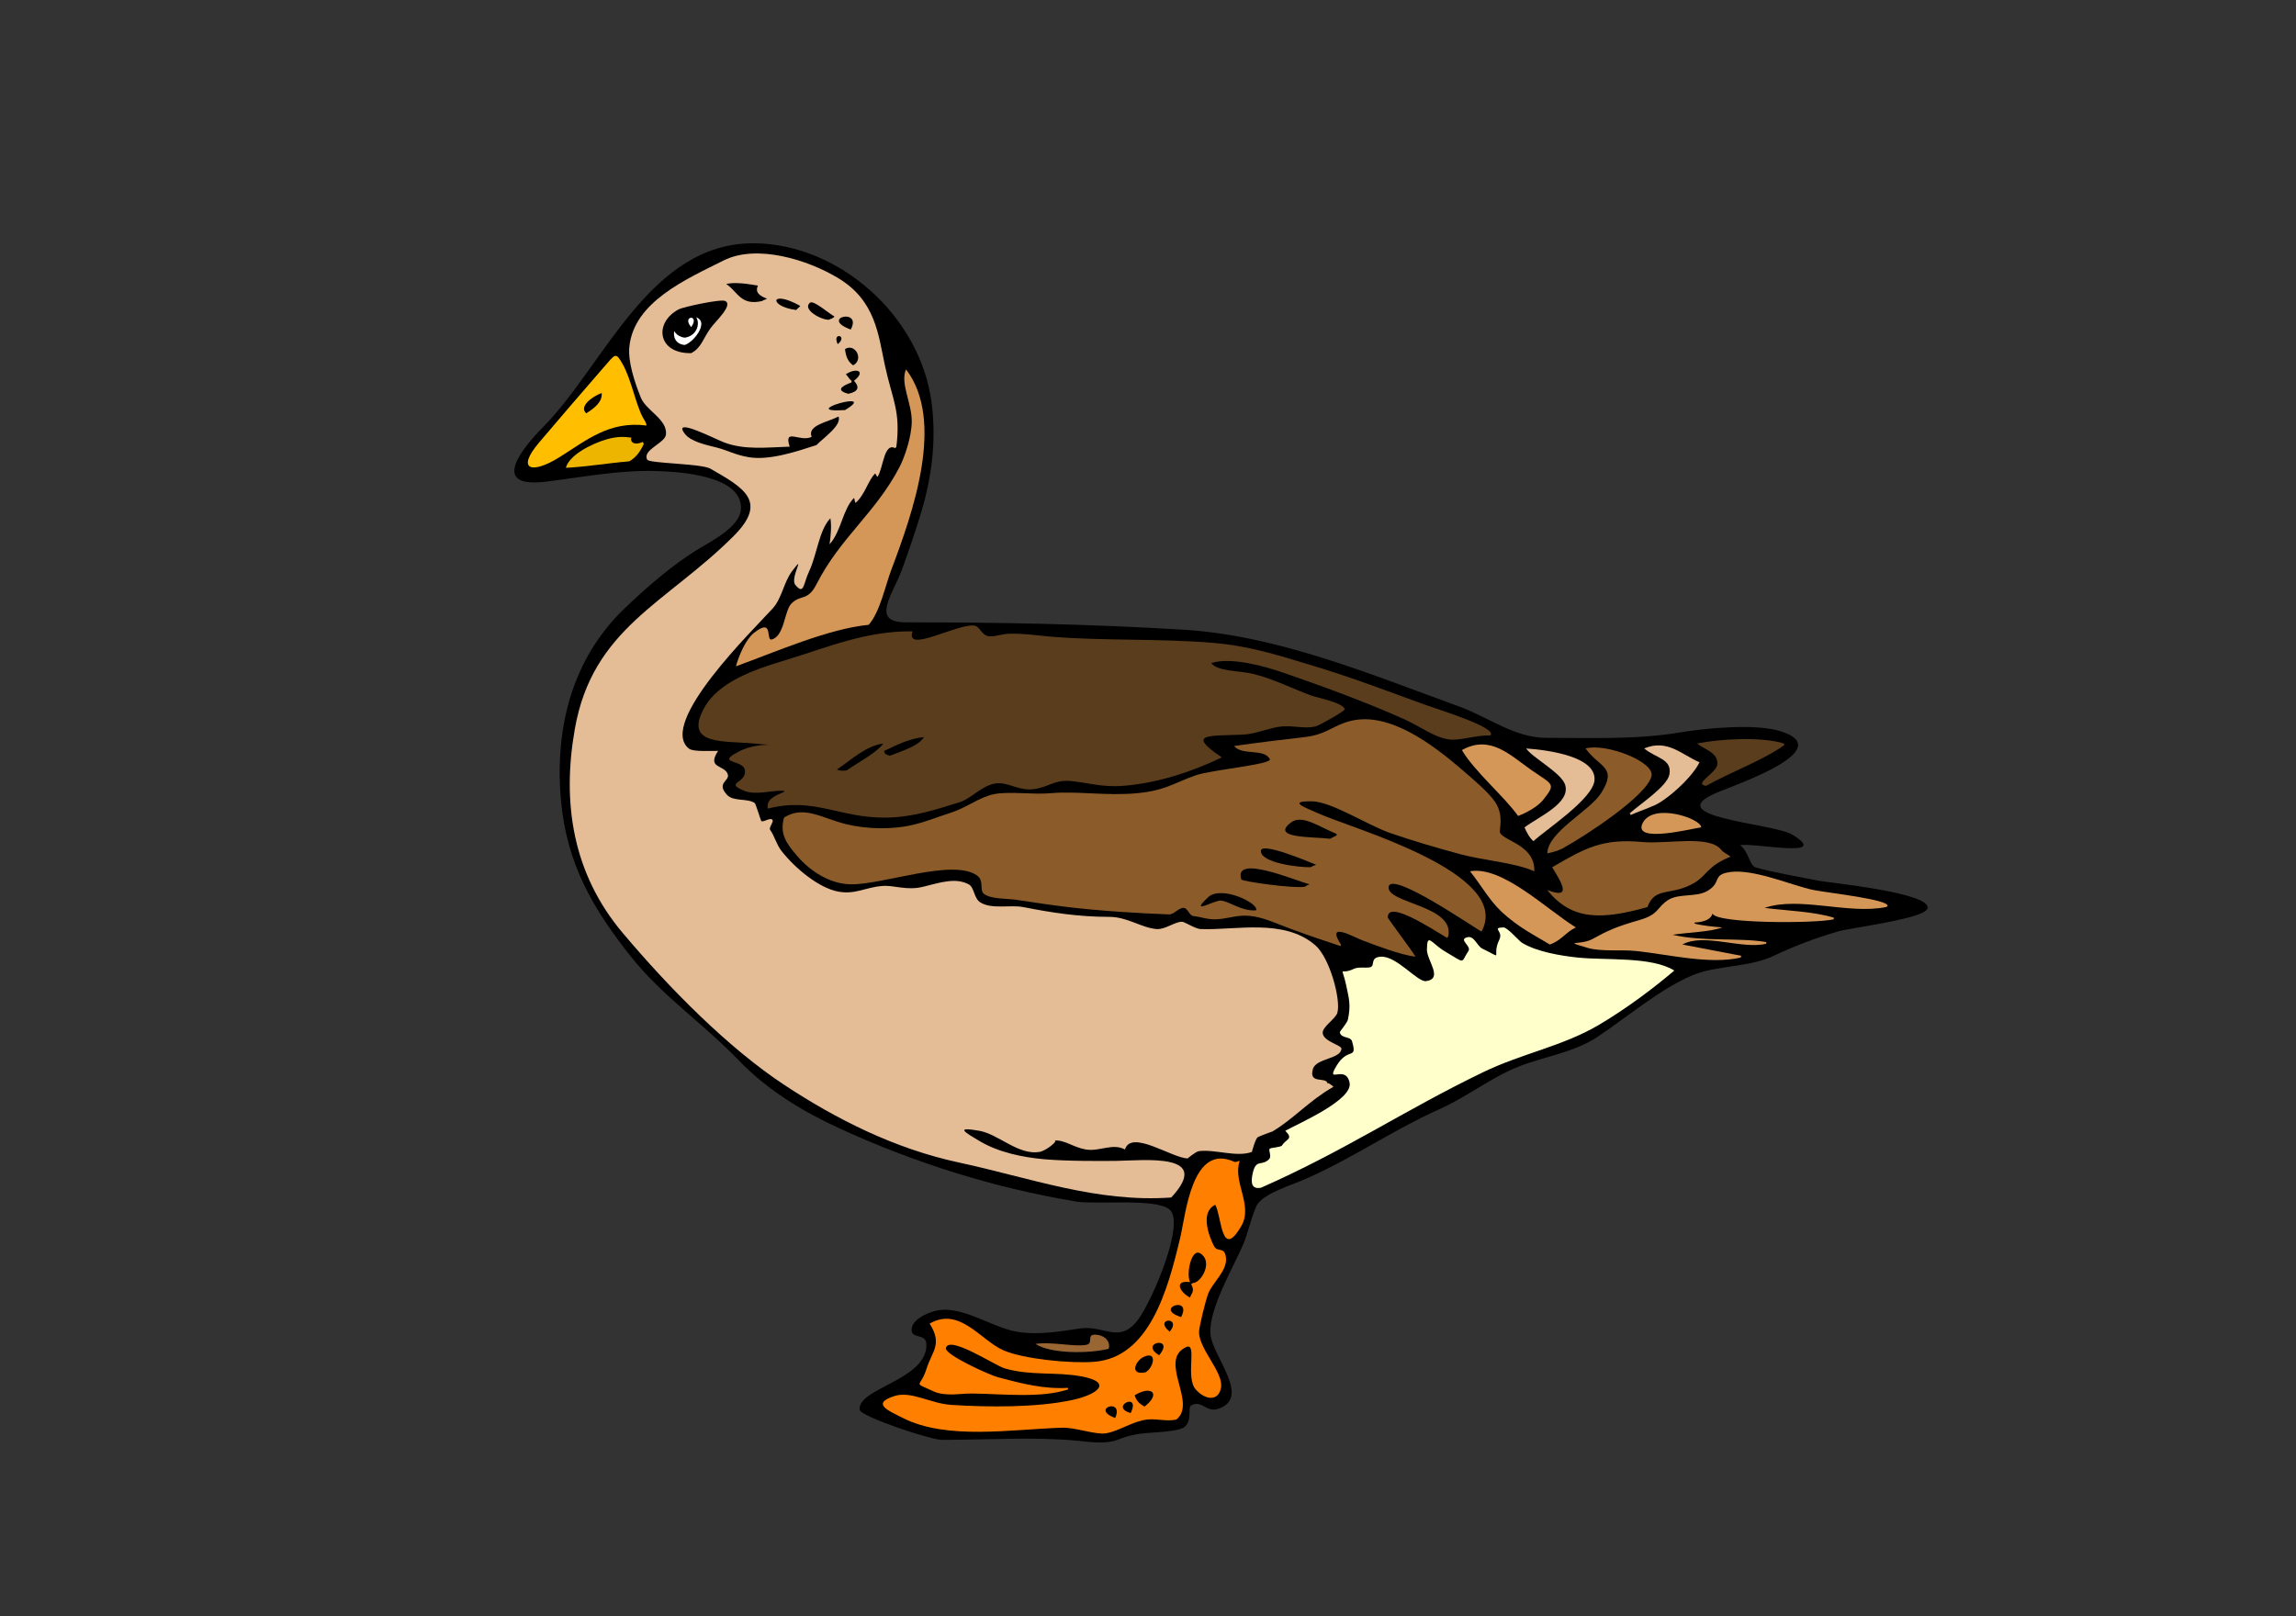 <?xml version="1.0" encoding="UTF-8" standalone="no"?>
<svg
   xmlns:dc="http://purl.org/dc/elements/1.1/"
   xmlns:cc="http://creativecommons.org/ns#"
   xmlns:rdf="http://www.w3.org/1999/02/22-rdf-syntax-ns#"
   xmlns:svg="http://www.w3.org/2000/svg"
   xmlns="http://www.w3.org/2000/svg"
   xmlns:sodipodi="http://sodipodi.sourceforge.net/DTD/sodipodi-0.dtd"
   xmlns:inkscape="http://www.inkscape.org/namespaces/inkscape"
   id="Layer_1"
   space="preserve"
   sodipodi:docname="duck.svg"
   viewBox="0 0 472.441 332.598"
   sodipodi:version="0.32"
   version="1.1"
   inkscape:version="1.0.2-2 (e86c870879, 2021-01-15)"
   width="125mm"
   height="88mm">
  <rect x="0" y="0" width="472.441" height="332.598" fill="#333333" stroke="none"/>
  <defs
     id="defs4456" />
  <sodipodi:namedview
     id="base"
     bordercolor="#666666"
     inkscape:pageshadow="2"
     inkscape:window-width="820"
     pagecolor="#ffffff"
     inkscape:zoom="0.29953636"
     inkscape:window-x="88"
     borderopacity="1.0"
     inkscape:current-layer="Layer_1"
     inkscape:cx="208.3315"
     inkscape:cy="176.825"
     inkscape:window-y="116"
     inkscape:window-height="510"
     inkscape:pageopacity="0.0"
     inkscape:document-rotation="0"
     showgrid="false"
     units="mm"
     inkscape:window-maximized="0" />
  <path
     id="path3"
     style="clip-rule:evenodd;fill-rule:evenodd;stroke-width:0.698"
     d="m 242.699,294.172 c -4.556,1.053 -7.831,0.217 -12.308,2.009 -2.871,1.149 -5.709,0.625 -8.791,0.335 -8.738,-0.824 -18.522,-0.168 -27.797,-0.168 -2.316,0 -16.763,-4.823 -16.913,-6.195 -0.49,-4.503 14.046,-6.121 13.731,-13.561 -0.098,-2.318 -3.338,-0.827 -3.014,-3.181 0.26,-1.889 3.009,-3.062 4.521,-3.516 5.396,-1.618 11.695,3.261 17.08,4.186 4.721,0.811 9.62,-0.189 13.062,-0.67 5.07,-0.708 8.173,3.398 12.056,-2.009 2.838,-3.953 9.559,-19.607 6.364,-22.435 -2.75,-2.433 -15.098,-0.985 -19.258,-1.674 -16.869,-2.797 -33.222,-7.94 -48.729,-15.068 -7.514,-3.453 -14.766,-7.835 -20.596,-13.896 -7.429,-7.722 -15.846,-13.324 -22.271,-21.43 -7.796,-9.834 -13.212,-19.007 -14.401,-32.145 -1.336,-14.749 2.193,-29.082 13.061,-39.511 4.472,-4.291 9.983,-9.102 15.322,-12.306 2.582,-1.549 8.301,-4.5 8.623,-7.953 0.669,-7.161 -12.699,-7.893 -17.415,-8.037 -7.468,-0.228 -14.837,1.2 -22.606,2.177 -11.607,1.459 -5.268,-6.556 -0.67,-11.217 12.667,-12.833 21.927,-37.944 43.38,-37.838 17.444,0.087 34.334,14.936 36.588,32.982 1.002,8.023 -0.056,15.61 -2.428,23.271 -1.112,3.591 -2.425,7.419 -3.684,10.883 -1.841,5.061 -6.592,10.882 0.754,10.882 18.784,0 37.034,0.311 57.018,1.507 19.642,1.176 38.88,9.3 57.101,15.905 5.419,1.964 11.271,6.362 17.582,6.362 8.931,0 18.613,0.389 27.462,-1.088 5.401,-0.902 15.705,-1.924 20.931,-0.251 11.451,3.665 -8.182,10.605 -12.643,12.389 -13.321,5.327 11.086,6.47 14.988,8.873 8.237,5.072 -7.972,1.587 -10.717,2.176 1.831,1.436 1.861,4.222 3.265,4.605 4.121,1.122 8.598,1.852 12.727,2.679 2.175,0.435 23.673,2.501 22.523,5.776 -0.738,2.099 -15.802,3.921 -18.42,4.688 -4.634,1.357 -9.069,3.051 -13.228,5.022 -5.133,2.434 -11.763,1.902 -16.745,4.019 -6.676,2.836 -13.169,8.441 -19.592,12.723 -4.659,3.107 -10.891,3.981 -16.075,6.028 -5.722,2.259 -10.611,6.197 -15.939,8.593 -10.347,4.656 -17.711,10.003 -27.85,14.51 -2.883,1.282 -8.291,2.854 -9.963,5.191 -0.858,1.199 -2.086,6.223 -2.847,8.036 -2.062,4.916 -7.26,13.501 -6.865,18.751 0.343,4.564 8.588,13.182 1.507,15.403 -2.4,0.753 -3.373,-2.003 -5.526,-0.67 -0.673,0.417 0.338,3.324 -1.507,4.521 -0.202,0.105 -0.628,0.244 -0.851,0.314" />
  <path
     id="path5"
     style="clip-rule:evenodd;fill:#ff7f00;fill-rule:evenodd;stroke-width:0.698"
     d="m 242.029,292.169 c -2.016,0.449 -3.966,-0.245 -6.029,0 -3.009,0.357 -5.826,2.441 -8.54,2.846 -1.983,0.296 -6.329,-1.251 -8.875,-1.172 -10.491,0.328 -23.787,2.593 -32.821,-2.009 -2.887,-1.471 -6.661,-2.947 -1.674,-4.521 3.435,-1.085 7.371,1.573 11.722,1.843 7.725,0.478 17.454,0.563 24.783,-1.004 5.162,-1.104 8.543,-3.613 2.009,-4.855 -5.307,-1.009 -10.509,-0.084 -15.908,-1.674 -1.935,-0.57 -11.413,-6.879 -12.057,-4.186 -0.327,1.367 8.986,5.569 10.717,6.028 4.864,1.29 9.442,2.476 14.401,2.176 v 0.334 c -5.554,1.822 -13.276,0.921 -19.591,0.837 -2.711,-0.036 -5.668,0.692 -8.205,-0.502 -4.264,-2.006 -2.584,-0.563 -1.339,-4.521 1.196,-3.803 3.353,-5.084 0.669,-9.376 6.211,-3.568 10.518,3.509 15.238,5.525 4.222,1.802 13.727,2.712 18.587,2.344 11.349,-0.858 15.155,-14.637 17.75,-25.615 1.136,-4.803 2.402,-19.472 11.052,-15.571 0.392,0.177 0.817,-0.154 1.173,-0.168 -1.509,4.306 2.814,9.096 0.334,13.394 -4.151,7.195 -4.019,-1.931 -5.359,-4.353 -3.114,1.449 -1.386,6.251 -0.334,8.371 0.807,1.628 2.145,0.068 2.512,2.344 0.456,2.837 -2.829,5.27 -3.684,7.702 -0.603,1.715 -1.874,6.914 -1.843,7.868 0.117,3.59 5.105,8.258 4.522,11.385 -0.535,2.864 -3.269,2.506 -5.191,0.334 -2.221,-2.51 0.431,-9.861 -2.01,-8.707 -5.786,2.75 2.38,11.495 -1.989,14.908" />
  <path
     id="path7"
     style="clip-rule:evenodd;fill-rule:evenodd;stroke-width:0.698"
     d="m 232.656,290.829 c -4.543,-1.277 2.198,-4.543 0,0" />
  <path
     id="path9"
     style="clip-rule:evenodd;fill-rule:evenodd;stroke-width:0.698"
     d="m 235.504,289.489 c -1.016,-0.539 -1.749,-1.226 -2.009,-2.343 3.566,-2.108 5.402,-0.244 2.01,2.345" />
  <path
     id="path11"
     style="clip-rule:evenodd;fill-rule:evenodd;stroke-width:0.698"
     d="m 229.474,291.834 c -5.297,-1.898 1.898,-4.292 0,0" />
  <path
     id="path13"
     style="clip-rule:evenodd;fill-rule:evenodd;stroke-width:0.698"
     d="m 235.671,282.454 c -3.36,0.645 -2.035,-2.399 -0.335,-3.182 2.938,-1.347 1.996,2.345 0.335,3.183" />
  <path
     id="path15"
     style="clip-rule:evenodd;fill-rule:evenodd;stroke-width:0.698"
     d="m 238.512,278.937 c -4.355,-2.659 3.434,-4.097 0,0" />
  <path
     id="path17"
     style="clip-rule:evenodd;fill-rule:evenodd;stroke-width:0.698"
     d="m 240.689,274.086 c -3.476,-2.827 2.631,-3.252 0,0" />
  <path
     id="path19"
     style="clip-rule:evenodd;fill:#996633;fill-rule:evenodd;stroke-width:0.698"
     d="m 228.134,277.604 c -4.184,1.036 -11.983,1.033 -15.071,-1.004 3.441,-0.525 8.166,0.695 10.549,0.168 1.554,-0.344 -0.405,-2.47 2.344,-2.009 1.773,0.293 2.568,1.682 2.171,2.848" />
  <path
     id="path21"
     style="clip-rule:evenodd;fill-rule:evenodd;stroke-width:0.698"
     d="m 243.034,271.071 c -5.821,-1.801 2.401,-4.55 0,0" />
  <path
     id="path23"
     style="clip-rule:evenodd;fill-rule:evenodd;stroke-width:0.698"
     d="m 244.877,267.051 c -1.787,-0.819 -3.675,-3.617 0,-3.181 -0.847,-1.586 0.241,-7.182 2.177,-5.86 2.755,1.882 -0.214,6.343 -1.674,6.027 0.061,0.234 -0.175,0.215 -0.335,0.167 0.942,1.633 0.049,1.947 -0.168,2.848" />
  <path
     id="path25"
     style="clip-rule:evenodd;fill:#ffffcc;fill-rule:evenodd;stroke-width:0.698"
     d="m 259.449,244.453 c -1.829,0.336 -2.168,-0.832 -1.674,-3.013 0.683,-3.012 1.789,-1.33 3.349,-2.846 0.632,-0.615 -0.214,-1.893 0.167,-2.176 0.322,-0.24 2.284,-0.296 2.513,-0.67 0.851,-1.396 2.433,-1.237 0.669,-3.013 2.641,-1.477 13.943,-6.339 13.229,-9.878 -0.794,-3.938 -5.087,0.505 -2.679,-3.515 2.371,-3.959 4.331,-1.048 3.182,-5.023 -0.315,-1.091 -2.219,-0.508 -2.512,-1.842 -0.048,-0.217 1.505,-1.853 1.674,-2.679 0.586,-2.871 0.262,-4.086 -0.334,-6.864 -1.007,-4.687 -1.475,-2.062 1.507,-3.516 0.988,-0.482 2.432,-0.133 3.349,-0.334 1.186,-0.26 -0.133,-1.995 2.177,-2.176 3.288,-0.258 7.605,5.277 9.378,5.022 3.608,-0.518 0.132,-4.245 0.167,-6.529 0.055,-3.603 0.9,-1.217 3.852,0.502 4.269,2.487 2.998,2.354 4.689,-0.168 0.711,-1.06 -2.239,-2.379 -0.167,-2.846 1.385,-0.313 1.951,1.833 3.014,2.344 4.758,2.287 1.751,1.786 3.517,-1.843 0.881,-1.811 -1.709,-2.422 0.837,-2.512 0.822,-0.029 3.188,2.783 3.852,3.182 3.07,1.846 7.912,2.642 11.387,3.014 5.775,0.618 15.207,-0.258 19.927,2.679 -4.055,3.449 -9.737,7.775 -15.573,11.217 -7.366,4.345 -15.756,5.835 -23.778,9.71 -16.471,7.963 -28.168,16.031 -45.735,23.792" />
  <path
     id="path27"
     style="clip-rule:evenodd;fill:#d59758;fill-rule:evenodd;stroke-width:0.698"
     d="m 388.048,186.693 c -7.729,1.554 -17.868,-2.287 -24.951,0.167 4.872,0.611 9.983,0.73 14.234,2.009 v 0.334 c -3.669,0.886 -24.169,0.922 -24.951,-1.173 -0.274,1.086 -1.559,1.745 -3.684,1.842 0.056,0.168 0,0.223 -0.168,0.168 1.627,0.477 4.1,0.699 5.861,0.837 -2.483,0.928 -7.062,1.028 -10.215,1.508 6.268,1.49 13.56,0.544 19.257,1.506 v 0.335 c -4.931,1.246 -12.888,-2.276 -17.248,0.167 4.26,0.832 8.281,1.572 12.224,2.344 -0.013,0.007 -0.399,0.184 -0.168,0.335 -6.482,1.494 -14.919,-0.643 -21.601,-1.34 -3.148,-0.328 -7.214,0.188 -10.047,-0.669 -5.295,-1.603 -1.413,-0.402 1.173,-1.842 2.907,-1.618 4.686,-2.463 9.545,-3.851 4.194,-1.198 3.515,-2.635 6.029,-4.186 2.176,-1.343 5.756,-0.467 8.038,-1.842 2.947,-1.776 0.866,-3.292 4.522,-3.85 4.939,-0.754 13.032,2.84 17.248,3.683 2.931,0.586 15.883,1.975 15.238,3.349 -0.007,0.028 -0.293,0.133 -0.328,0.168" />
  <path
     id="path29"
     style="clip-rule:evenodd;fill:#e4bc96;fill-rule:evenodd;stroke-width:0.698"
     d="m 241.024,246.463 c -15.312,1.105 -29.195,-4.084 -43.705,-7.198 -13.293,-2.854 -25.304,-8.971 -35.835,-15.905 -11.599,-7.637 -23.651,-19.837 -33.323,-31.308 -10.396,-12.331 -12.543,-26.908 -9.88,-42.022 3.659,-20.769 18.787,-25.819 32.654,-39.679 7.099,-7.095 2.263,-9.877 -4.772,-13.896 -1.846,-1.055 -12.548,-1.064 -12.978,-1.842 -1.117,-2.022 3.682,-3.396 3.852,-5.19 0.299,-3.157 -4.101,-4.89 -5.191,-7.618 -1.283,-3.213 -2.667,-7.402 -2.344,-10.464 0.967,-9.18 11.559,-13.815 19.424,-17.747 6.794,-3.396 17.306,-0.147 23.611,3.683 7.625,4.633 8.192,11.599 9.545,17.914 1.512,7.059 3.313,9.336 2.344,16.91 -0.168,-0.056 -0.223,0 -0.168,0.168 -2.385,-1.34 -2.478,4.048 -3.684,5.86 -0.299,-0.167 -0.304,-0.55 -0.502,-0.669 -1.442,1.392 -2.102,4.404 -4.019,6.027 -0.216,-0.189 -0.172,-0.817 -0.335,-1.004 -2.37,2.436 -2.585,6.845 -5.024,9.543 0.242,-1.586 0.452,-3.853 0.168,-5.357 -2.335,2.439 -2.752,7.473 -4.354,10.882 -1.265,2.695 -1.029,4.983 -2.847,2.846 -1.205,-1.417 2.367,-6.853 -0.67,-2.846 -1.75,2.309 -2.048,5.525 -4.019,7.702 -3.853,4.255 -23.68,23.54 -17.248,28.796 0.948,0.775 4.786,0.433 6.029,0.502 -2.423,3.735 1.411,2.781 2.009,4.855 0.392,1.357 -2.45,1.711 -0.168,4.185 1.317,1.428 4.146,0.657 5.694,1.674 0.213,0.14 1.226,3.501 1.339,3.684 0.283,0.459 1.972,-0.868 2.344,-0.168 0.23,0.433 -0.812,1.577 -0.503,2.009 0.884,1.235 1.303,3.024 2.344,4.353 2.815,3.594 7.717,7.652 11.722,8.371 3.496,0.627 5.472,-0.886 9.042,-1.172 2.447,-0.195 4.975,1.016 8.373,0.167 3.67,-0.916 6.677,-1.916 9.377,-0.502 1.163,0.609 1.048,2.834 2.344,3.683 2.333,1.527 6.191,0.479 8.875,1.004 5.861,1.148 11.407,2.009 17.666,2.009 3.817,0 6.585,2.247 9.796,2.512 1.684,0.139 3.716,-1.492 5.191,-1.507 0.577,-0.006 2.718,1.463 3.852,1.507 7.237,0.283 17.163,-2.264 23.611,3.348 2.991,2.603 5.292,11.261 4.522,13.896 -0.366,1.251 -3.15,2.888 -3.014,4.185 0.179,1.722 3.873,2.465 3.852,3.182 -0.064,2.152 -5.211,1.94 -5.86,4.185 -0.948,3.278 2.801,1.477 3.014,3.014 -0.06,-0.433 1.435,0.748 1.173,0.669 -4.998,2.852 -8.053,6.519 -12.559,9.208 0.133,-0.08 -2.815,0.999 -3.014,1.172 -0.511,0.448 -1.183,3.018 -1.173,3.014 -3.214,1.146 -7.494,-0.579 -10.885,-0.168 -0.666,0.08 -2.344,1.508 -2.344,1.508 -3.289,-0.115 -11.621,-6.017 -12.894,-1.843 -2.527,-1.38 -5.245,0.472 -8.038,0 -2.666,-0.45 -4.381,-2.05 -6.53,-1.842 1.087,-0.105 -1.671,2.122 -3.014,2.344 -4.368,0.72 -8.441,-3.661 -12.392,-4.352 -5.005,-0.877 -3.164,0.207 0.168,2.176 3.867,2.286 8.834,3.296 13.228,3.683 4.722,0.416 11.764,0.364 14.736,0.334 5.849,-0.084 19.96,-1.738 11.39,7.51" />
  <path
     id="path31"
     style="clip-rule:evenodd;fill:#8b5c29;fill-rule:evenodd;stroke-width:0.698"
     d="m 338.984,186.693 c -9.199,2.575 -15.574,2.873 -20.597,-3.516 5.398,2.123 2.663,-1.889 1.004,-4.688 6.901,-4.036 10.457,-5.941 18.588,-5.19 5.089,0.47 13.847,-1.542 16.243,1.674 0.322,0.432 1.394,0.936 1.842,1.34 -4.791,1.98 -4.846,3.85 -7.368,5.357 -4.739,2.841 -8.152,0.677 -9.708,5.025" />
  <path
     id="path33"
     style="clip-rule:evenodd;fill:#d59758;fill-rule:evenodd;stroke-width:0.698"
     d="m 318.891,194.391 c -2.806,-1.738 -6.493,-3.476 -10.047,-6.864 -2.441,-2.326 -4.037,-5.293 -6.363,-8.204 6.623,-1.188 15.818,7.894 21.768,11.552 -2.045,0.977 -3.036,2.743 -5.353,3.524" />
  <path
     id="path35"
     style="clip-rule:evenodd;fill:#8b5c29;fill-rule:evenodd;stroke-width:0.698"
     d="m 304.828,191.711 c -0.999,-0.418 -18.542,-12.611 -19.089,-9.208 -0.555,3.455 13.932,3.837 12.224,10.38 -0.167,-0.056 -0.223,0 -0.167,0.168 -2.894,-1.687 -12.392,-8.032 -12.225,-4.185 0.009,0.192 4.906,6.688 5.694,8.037 -3.231,-0.399 -8.17,-2.332 -10.885,-3.349 -1.949,-0.73 -7.768,-4.13 -4.354,1.004 -0.168,-0.056 -0.223,0 -0.168,0.168 -4.184,-1.392 -8.778,-2.91 -13.648,-4.855 -6.378,-2.547 -7.921,-0.926 -11.805,-0.669 -1.79,0.119 -3.185,-0.472 -4.856,-0.669 -0.868,-0.102 -1.114,-1.643 -2.009,-1.674 -1.034,-0.037 -1.951,1.378 -3.014,1.339 -6.219,-0.222 -14.316,-0.734 -20.764,-1.506 -3.555,-0.426 -6.314,-0.849 -10.717,-1.508 -1.806,-0.27 -5.051,-0.099 -6.53,-1.172 -1.092,-0.792 0.11,-2.718 -1.507,-3.85 -4.987,-3.492 -19.289,1.943 -25.955,1.842 -4.282,-0.066 -8.293,-2.66 -11.052,-5.86 -2.431,-2.82 -3.531,-4.65 -2.679,-7.869 4.067,-2.609 7.839,0.127 12.726,1.339 4.322,1.073 9.664,1.145 13.731,0.168 3.171,-0.762 4.941,-1.586 7.87,-2.511 3.282,-1.036 5.937,-3.275 9.042,-3.851 3.069,-0.569 7.974,0.163 11.555,-0.168 5.241,-0.484 11.451,0.604 17.75,0 5.85,-0.561 7.394,-2.051 12.057,-3.684 3.252,-1.138 15.846,-2.238 15.238,-3.348 -1.23,-2.242 -5.693,-0.652 -7.368,-2.679 4.956,-0.709 10.46,-1.373 14.568,-1.842 4.519,-0.516 5.826,-2.469 9.545,-3.349 7.931,-1.876 16.863,4.966 22.774,10.045 2.235,1.921 5.54,4.696 6.865,6.697 1.902,2.872 0.68,5.851 1.004,6.362 1.124,1.769 7.214,2.58 7.033,7.868 -3.901,-1.762 -10.671,-2.272 -15.238,-3.516 -4.931,-1.343 -9.589,-2.693 -14.402,-4.352 -4.54,-1.565 -12.101,-6.471 -16.075,-6.529 -5.308,-0.077 -1.311,1.325 1.34,2.511 6.874,3.099 40.068,12.269 33.507,24.302" />
  <path
     id="path37"
     style="clip-rule:evenodd;fill:#d59758;fill-rule:evenodd;stroke-width:0.698"
     d="m 350.039,170.285 c -1.772,0.214 -14.09,3.395 -12.057,-0.838 2.101,-4.376 12.123,-0.956 12.06,0.838" />
  <path
     id="path39"
     style="clip-rule:evenodd;fill:#8b5c29;fill-rule:evenodd;stroke-width:0.698"
     d="m 322.074,174.305 c -1.019,0.67 -2.282,1.036 -3.684,1.339 0.061,-4.426 8.709,-8.717 11.052,-12.389 3.494,-5.477 -0.38,-5.251 -3.182,-9.208 4.084,-1.166 14.282,2.717 13.564,5.692 -1.019,4.215 -14.279,12.66 -17.748,14.559" />
  <path
     id="path41"
     style="clip-rule:evenodd;fill:#5a3d1c;fill-rule:evenodd;stroke-width:0.698"
     d="m 351.044,161.742 c -2.734,-0.405 2.295,-2.67 2.344,-4.52 0.061,-2.336 -2.506,-2.887 -4.186,-4.185 4.724,-0.987 13.318,-1.458 17.918,0 v 0.335 c -4.39,3.127 -10.594,5.339 -16.073,8.375" />
  <path
     id="path43"
     style="clip-rule:evenodd;fill:#e4bc96;fill-rule:evenodd;stroke-width:0.698"
     d="m 339.989,165.93 c -1.637,0.749 -3.141,1.185 -4.521,1.842 0.107,-0.174 0.015,-0.349 -0.168,-0.335 2.206,-2.002 7.751,-5.574 8.205,-8.037 0.594,-3.217 -2.722,-3.314 -5.191,-5.357 4.795,-2.018 7.751,1.304 11.387,2.846 -1.508,3.189 -7.105,8.159 -9.715,9.045" />
  <path
     id="path45"
     style="clip-rule:evenodd;fill:#e4bc96;fill-rule:evenodd;stroke-width:0.698"
     d="m 315.541,173.132 c -0.766,-0.619 -1.44,-1.866 -1.843,-2.846 3.016,-2.255 9.446,-4.968 8.372,-8.706 -0.719,-2.503 -6.798,-5.643 -8.038,-7.534 4.69,0.328 14.453,1.686 14.066,6.529 -0.307,3.887 -10.113,10.231 -12.556,12.549" />
  <path
     id="path47"
     style="clip-rule:evenodd;fill:#d59758;fill-rule:evenodd;stroke-width:0.698"
     d="m 312.366,167.94 c -2.748,-3.934 -8.962,-9.143 -11.555,-13.561 5.876,-3.277 9.996,1.124 14.401,4.185 4.303,2.991 5.019,2.667 2.344,6.027 -1.193,1.501 -3.545,2.729 -5.186,3.343" />
  <path
     id="path49"
     style="clip-rule:evenodd;fill-rule:evenodd;stroke-width:0.698"
     d="m 258.444,187.363 c -2.979,0.215 -5.31,-1.785 -7.2,-2.009 -1.302,-0.154 -6.711,3.159 -2.679,-0.669 2.736,-2.596 10.636,1.298 9.883,2.68" />
  <path
     id="path51"
     style="clip-rule:evenodd;fill-rule:evenodd;stroke-width:0.698"
     d="m 268.487,182.506 c -2.218,0.411 -12.926,-1.088 -13.062,-1.506 -1.72,-5.337 11.271,0.324 14.066,1.004 -0.377,0.105 -0.726,0.286 -1.005,0.502" />
  <path
     id="path53"
     style="clip-rule:evenodd;fill-rule:evenodd;stroke-width:0.698"
     d="m 269.66,178.485 c -2.515,0.057 -10.252,-0.898 -10.215,-3.349 0.031,-1.932 9.595,2.134 11.387,2.846 -0.482,0.14 -0.761,0.307 -1.166,0.502" />
  <path
     id="path55"
     style="clip-rule:evenodd;fill-rule:evenodd;stroke-width:0.698"
     d="m 273.68,172.63 c -3.591,-0.448 -12.392,-0.041 -8.038,-3.349 2.295,-1.743 5.753,0.892 9.378,2.344 v 0.335 c -0.454,0.223 -0.789,0.363 -1.34,0.67" />
  <path
     id="path57"
     style="clip-rule:evenodd;fill:#5a3d1c;fill-rule:evenodd;stroke-width:0.698"
     d="m 306.671,151.364 c -2.748,-0.117 -6.173,1.085 -8.372,0.838 -3.069,-0.345 -5.922,-2.632 -9.378,-4.185 -7.964,-3.58 -17.155,-6.907 -24.783,-9.543 -3.75,-1.296 -10.749,-3.312 -14.903,-2.009 1.215,1.732 5.761,1.571 8.372,2.177 4.223,0.978 8.254,3.06 12.224,4.52 1.206,0.443 6.687,1.482 6.866,2.846 0.039,0.297 -5.237,3.342 -6.029,3.516 -2.412,0.528 -4.435,-0.263 -7.033,0 -2.514,0.255 -5.161,1.551 -7.87,1.674 -7.007,0.32 -11.835,-0.361 -4.354,4.688 -5.869,2.837 -13.189,5.331 -20.429,5.86 -4.369,0.319 -7.294,-0.714 -10.717,-1.004 -3.344,-0.283 -4.401,1.253 -7.535,1.674 -3.151,0.423 -5.31,-1.54 -7.87,-1.172 -2.82,0.405 -5.002,3.116 -7.368,3.851 -4.814,1.495 -9.598,3.102 -15.071,3.181 -9.761,0.142 -14.901,-4.322 -24.448,-1.842 -0.325,-2.078 1.695,-2.708 3.517,-3.516 -0.168,0.056 -0.223,0 -0.168,-0.168 -2.499,-0.158 -5.735,1.004 -8.205,0 -4.212,-1.713 0.494,-1.46 0.168,-4.185 -0.281,-2.35 -6.453,-1.27 -1.004,-4.018 3.926,-1.98 9.595,-0.864 3.014,-1.507 -6.327,-0.618 -14.702,0.467 -10.382,-7.367 2.945,-5.338 10.331,-7.877 16.411,-9.711 9.023,-2.721 16.744,-6.133 26.457,-6.027 -1.674,4.684 9.291,-1.682 12.727,-1.172 1.08,0.16 1.45,1.901 2.847,2.176 1.054,0.208 2.902,-0.463 4.186,-0.502 3.325,-0.102 6.328,0.427 9.545,0.67 10.257,0.773 21.592,0.32 32.151,1.172 7.822,0.63 13.497,2.496 20.764,4.688 8.36,2.522 15.753,5.373 23.108,8.036 3.113,1.124 15.138,4.802 13.561,6.358" />
  <path
     id="path59"
     style="clip-rule:evenodd;fill-rule:evenodd;stroke-width:0.698"
     d="m 183.09,155.552 c -0.667,-0.315 -1.072,-0.194 -1.173,-1.004 2.797,-1.315 5.246,-2.55 8.205,-2.846 -1.131,1.877 -4.55,2.848 -7.035,3.853" />
  <path
     id="path61"
     style="clip-rule:evenodd;fill-rule:evenodd;stroke-width:0.698"
     d="m 174.214,158.567 c -0.899,0.052 -1.165,0.141 -2.009,-0.168 3.069,-2.134 6.124,-4.959 9.545,-5.357 -1.445,1.954 -5.018,3.748 -7.536,5.528" />
  <path
     id="path63"
     style="clip-rule:evenodd;fill:#d59758;fill-rule:evenodd;stroke-width:0.698"
     d="m 178.735,128.598 c -8.252,0.798 -18.992,5.515 -27.295,8.538 0.586,-2.202 2.013,-5.54 3.684,-6.864 4.181,-3.313 2.353,1.686 3.684,1.339 2.614,-0.68 2.581,-5.897 4.019,-7.367 1.927,-1.97 3.357,-0.413 5.191,-4.018 4.886,-9.602 12.188,-14.685 17.08,-24.108 1.066,-2.053 2.492,-6.257 2.512,-9.376 0.025,-3.809 -2.444,-7.906 -1.173,-10.715 8.083,10.623 1.406,29.466 -3.014,41.186 -1.312,3.488 -2.352,8.751 -4.69,11.396" />
  <path
     id="path65"
     style="clip-rule:evenodd;fill-rule:evenodd;stroke-width:0.698"
     d="m 168.018,91.596 c -3.896,1.256 -9.585,3.217 -13.899,2.511 -2.821,-0.462 -4.458,-1.45 -6.698,-2.009 -2.191,-0.547 -5.279,-1.198 -6.53,-2.846 -2.703,-3.558 6.352,1.165 8.205,1.842 4.213,1.538 8.464,0.996 13.396,0.837 -1.27,-3.993 2.041,-0.863 4.521,-2.009 -0.96,-2.387 3.236,-3.02 5.526,-4.185 0.775,1.808 -3.47,4.67 -4.521,5.859" />
  <path
     id="path67"
     style="clip-rule:evenodd;fill-rule:evenodd;stroke-width:0.698"
     d="m 173.879,84.397 c -10.379,0.683 7.341,-4.413 0,0" />
  <path
     id="path69"
     style="clip-rule:evenodd;fill-rule:evenodd;stroke-width:0.698"
     d="m 174.548,81.048 c -2.568,-0.706 -1.491,-1.548 0.67,-2.344 v -0.335 c -0.574,-0.423 -0.639,-0.83 -1.173,-1.339 2.257,-1.472 4.19,-0.615 1.674,1.339 1.319,1.415 0.754,2.27 -1.172,2.679" />
  <path
     id="path71"
     style="clip-rule:evenodd;fill-rule:evenodd;stroke-width:0.698"
     d="m 175.553,75.189 c -1.047,-0.728 -1.513,-1.778 -1.674,-3.349 2.057,-1.283 3.956,2.131 1.674,3.349" />
  <path
     id="path73"
     style="clip-rule:evenodd;fill:#edb500;fill-rule:evenodd;stroke-width:0.698"
     d="m 129.504,94.945 c -4.453,0.375 -8.612,1.105 -13.062,1.339 0.621,-2.562 5.184,-4.937 8.373,-5.86 2.371,-0.686 3.858,-0.523 5.191,-0.335 -0.353,-0.05 -0.349,2.012 2.344,0.838 -0.033,0.164 -0.077,0.399 0.168,0.334 -0.812,1.816 -1.715,2.919 -3.014,3.684" />
  <path
     id="path75"
     style="clip-rule:evenodd;fill-rule:evenodd;stroke-width:0.698"
     d="m 172.372,70.836 c -1.249,-2.614 2.24,-1.792 0,0" />
  <path
     id="path77"
     style="clip-rule:evenodd;fill:#ffbf00;fill-rule:evenodd;stroke-width:0.698"
     d="m 133.021,87.578 c -7.692,-0.991 -12.403,3.085 -17.918,6.529 -5.734,3.58 -8.937,2.588 -4.186,-3.014 3.502,-4.13 9.357,-10.969 13.228,-15.402 2.503,-2.866 2.515,-3.372 4.019,-0.67 1.706,3.065 2.616,7.963 4.019,10.715 0.427,0.838 0.792,1.152 0.838,1.842" />
  <path
     id="path79"
     style="clip-rule:evenodd;fill-rule:evenodd;stroke-width:0.698"
     d="m 175.051,67.822 c -6.546,-2.403 2.47,-4.546 0,0" />
  <path
     id="path81"
     style="clip-rule:evenodd;fill-rule:evenodd;stroke-width:0.698"
     d="m 170.53,65.814 c -1.707,0.008 -5.511,-2.188 -3.851,-3.516 0.717,-0.574 3.928,2.253 5.024,2.846 -0.405,0.509 -0.679,0.39 -1.173,0.67" />
  <path
     id="path83"
     style="clip-rule:evenodd;fill-rule:evenodd;stroke-width:0.698"
     d="m 120.629,85.067 c -1.558,-1.396 1.201,-3.447 3.182,-4.185 0.15,1.833 -1.377,3.037 -3.182,4.185" />
  <path
     id="path85"
     style="clip-rule:evenodd;fill-rule:evenodd;stroke-width:0.698"
     d="m 163.832,63.804 c -5.699,-0.714 -5.433,-4.349 0.838,-0.837 -0.243,0.325 -0.592,0.533 -0.838,0.837" />
  <path
     id="path87"
     style="clip-rule:evenodd;fill-rule:evenodd;stroke-width:0.698"
     d="m 142.23,72.678 c -6.921,0.175 -7.791,-6.296 -2.512,-9.041 0.821,-0.426 8.633,-2.178 9.545,-1.674 1.582,0.873 -1.905,4.029 -3.014,5.525 -1.562,2.106 -1.915,4.118 -4.019,5.19" />
  <path
     id="path89"
     style="clip-rule:evenodd;fill:#ffffff;fill-rule:evenodd;stroke-width:0.698"
     d="m 140.891,71.003 c -3.843,-0.388 -2.217,-6.014 1.339,-5.86 4.373,0.19 0.803,5.199 -1.339,5.86" />
  <path
     id="path91"
     style="clip-rule:evenodd;fill-rule:evenodd;stroke-width:0.698"
     d="m 156.799,61.962 c -4.435,1.01 -4.982,-1.941 -7.368,-3.516 1.804,-0.424 4.379,-0.036 6.53,0.335 -0.655,1.38 0.321,2.113 1.843,2.679 -0.268,0.246 -0.625,0.214 -1.005,0.503" />
  <path
     id="path93"
     style="clip-rule:evenodd;fill-rule:evenodd;stroke-width:0.698"
     d="m 140.891,69.496 c -3.438,-0.415 -3.38,-5.322 0,-5.357 3.737,-0.038 3.501,4.892 0,5.357" />
  <path
     id="path95"
     style="fill:none;stroke-width:0;stroke-miterlimit:10"
     d="m 140.891,69.496 c -3.438,-0.415 -3.38,-5.322 0,-5.357 3.725,-0.038 3.483,4.89 0,5.357" />
  <path
     id="path97"
     style="clip-rule:evenodd;fill:#ffffff;fill-rule:evenodd;stroke-width:0.698"
     d="m 142.23,67.32 c -2.093,-2.383 1.91,-2.729 0,0" />
  <path
     id="path99"
     style="fill:none;stroke-width:0;stroke-miterlimit:10"
     d="m 142.23,67.32 c -2.093,-2.383 1.91,-2.729 0,0" />
</svg>
